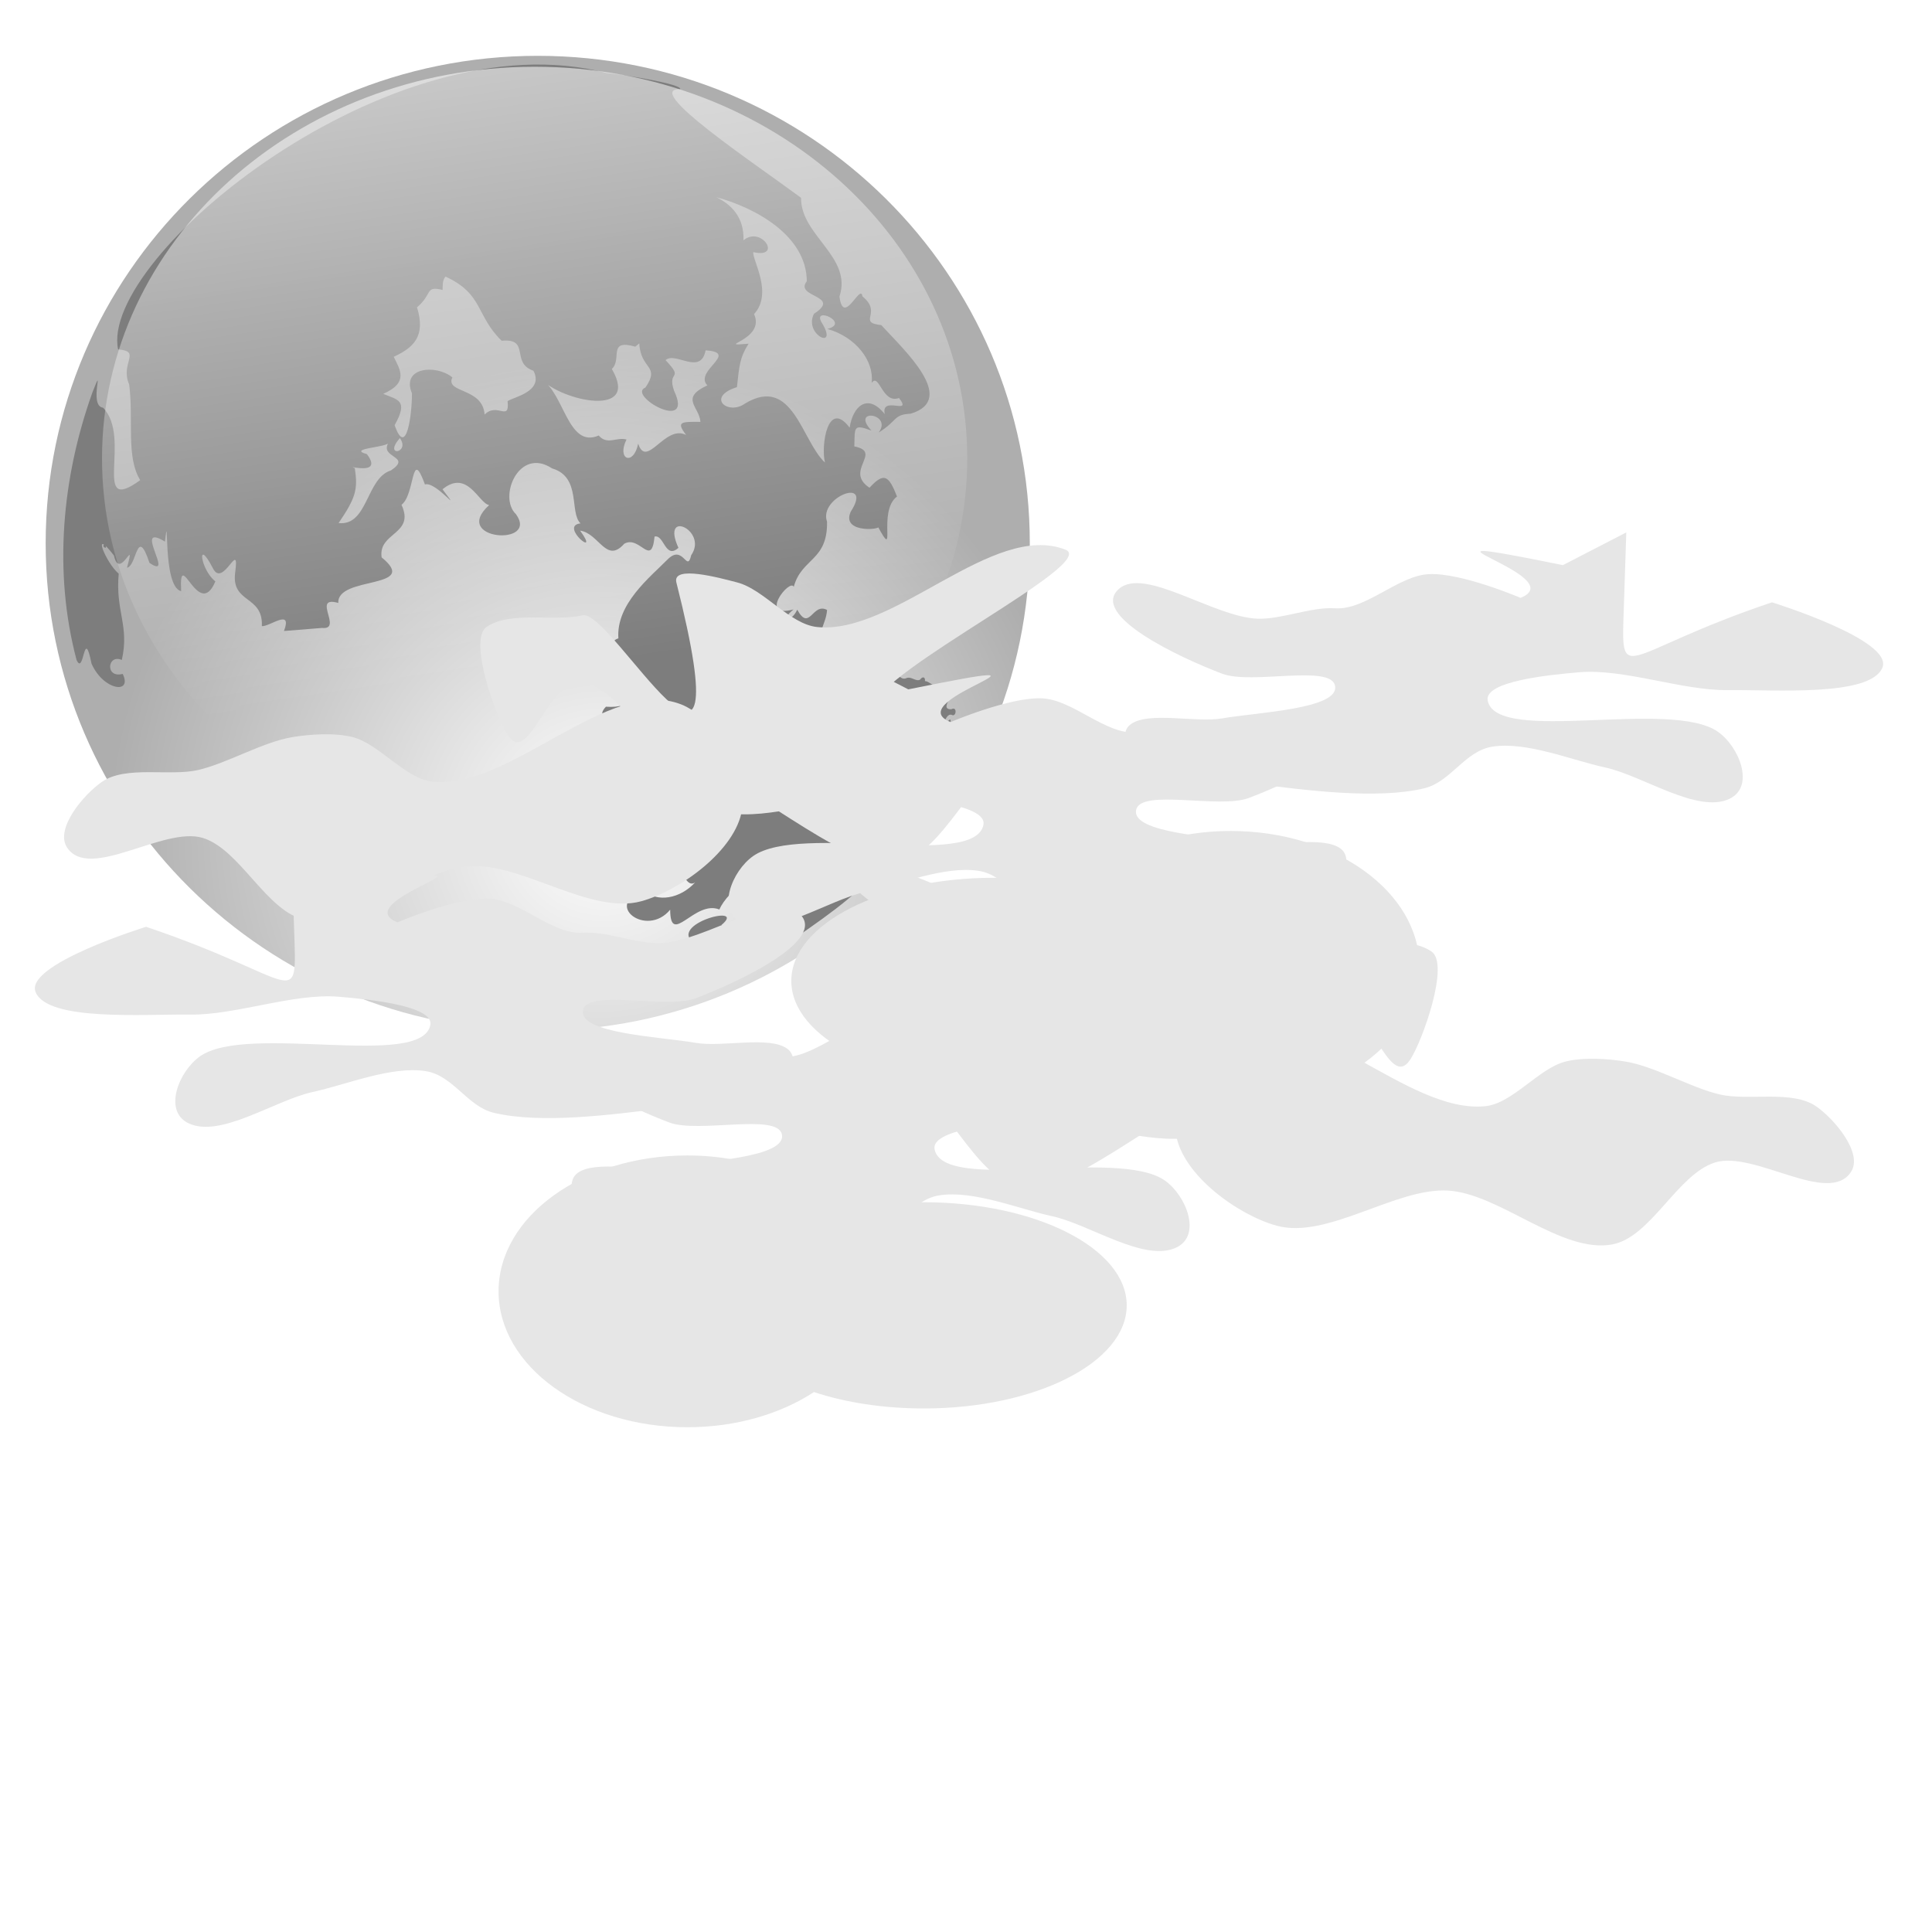 <?xml version="1.0" encoding="UTF-8" standalone="no"?>
<!-- Created with Inkscape (http://www.inkscape.org/) -->

<svg
   xmlns:dc="http://purl.org/dc/elements/1.1/"
   xmlns:cc="http://creativecommons.org/ns#"
   xmlns:rdf="http://www.w3.org/1999/02/22-rdf-syntax-ns#"
   xmlns:svg="http://www.w3.org/2000/svg"
   xmlns="http://www.w3.org/2000/svg"
   xmlns:xlink="http://www.w3.org/1999/xlink"
   xmlns:sodipodi="http://sodipodi.sourceforge.net/DTD/sodipodi-0.dtd"
   xmlns:inkscape="http://www.inkscape.org/namespaces/inkscape"
   id="svg2873"
   sodipodi:version="0.32"
   inkscape:version="0.91 r13725"
   width="256"
   height="256"
   sodipodi:docname="weather-few-clouds-night.svg"
   inkscape:output_extension="org.inkscape.output.svg.inkscape"
   version="1.1">
  <defs
     id="defs2876">
    <filter
       inkscape:collect="always"
       id="filter3667"
       x="-0.066"
       width="1.131"
       y="-0.187"
       height="1.375">
      <feGaussianBlur
         inkscape:collect="always"
         stdDeviation="2.491"
         id="feGaussianBlur3669" />
    </filter>
    <filter
       inkscape:collect="always"
       id="filter3671"
       x="-0.081"
       width="1.161"
       y="-0.186"
       height="1.372">
      <feGaussianBlur
         inkscape:collect="always"
         stdDeviation="2.491"
         id="feGaussianBlur3673" />
    </filter>
    <filter
       inkscape:collect="always"
       id="filter3675"
       x="-0.086"
       width="1.172"
       y="-0.159"
       height="1.317">
      <feGaussianBlur
         inkscape:collect="always"
         stdDeviation="2.491"
         id="feGaussianBlur3677" />
    </filter>
    <filter
       inkscape:collect="always"
       id="filter3679"
       x="-0.075"
       width="1.149"
       y="-0.229"
       height="1.457">
      <feGaussianBlur
         inkscape:collect="always"
         stdDeviation="2.491"
         id="feGaussianBlur3681" />
    </filter>
    <linearGradient
       id="linearGradient3578">
      <stop
         id="stop3580"
         stop-color="#000000"
         stop-opacity="1" />
      <stop
         offset="1"
         id="stop3582"
         stop-color="#fffcfc"
         stop-opacity="1" />
    </linearGradient>
    <linearGradient
       id="linearGradient2246">
      <stop
         id="stop2247"
         stop-color="#ffffff"
         stop-opacity="1" />
      <stop
         id="stop2248"
         offset="1"
         stop-color="#ffffff"
         stop-opacity="0" />
    </linearGradient>
    <linearGradient
       id="linearGradient2253">
      <stop
         id="stop2254"
         stop-color="#ffffff"
         stop-opacity="1" />
      <stop
         id="stop2255"
         offset="1"
         stop-color="#aeaeae"
         stop-opacity="1" />
    </linearGradient>
    <radialGradient
       gradientTransform="matrix(1.423,0,0,1.41,-528.865,-397.257)"
       gradientUnits="userSpaceOnUse"
       xlink:href="#linearGradient2253"
       id="radialGradient5375"
       fy="413.39"
       fx="476.52"
       r="79.38"
       cy="414.54"
       cx="474.26" />
    <linearGradient
       gradientTransform="matrix(1.991,0,0,1.802,-194.39,-418.264)"
       gradientUnits="userSpaceOnUse"
       xlink:href="#linearGradient2246"
       id="linearGradient5376"
       y2="317.26"
       x2="149.75"
       y1="216.58"
       x1="133.29" />
    <linearGradient
       gradientTransform="matrix(1.625,0,0,1.186,-332.658,-238.651)"
       gradientUnits="userSpaceOnUse"
       xlink:href="#linearGradient2246"
       id="linearGradient5377"
       y2="307.98"
       x2="164.76"
       y1="245.85"
       x1="160.01" />
  </defs>
  <sodipodi:namedview
     inkscape:window-height="1056"
     inkscape:window-width="1920"
     inkscape:pageshadow="2"
     inkscape:pageopacity="0"
     guidetolerance="10.0"
     gridtolerance="10.0"
     objecttolerance="10.0"
     borderopacity="1.0"
     bordercolor="#666666"
     pagecolor="#ffffff"
     id="base"
     showgrid="false"
     inkscape:zoom="3.5585938"
     inkscape:cx="128"
     inkscape:cy="161.72119"
     inkscape:window-x="0"
     inkscape:window-y="0"
     inkscape:current-layer="svg2873"
     inkscape:window-maximized="1" />
  <g
     id="layer1"
     inkscape:label="1. réteg"
     transform="matrix(0.568,0,0,0.568,-4.441,4.329)">
    <path
       style="fill:url(#radialGradient5375);fill-opacity:1;fill-rule:evenodd;stroke:none;stroke-width:0.446;stroke-linecap:butt;stroke-linejoin:miter;stroke-miterlimit:4;stroke-opacity:1"
       stroke-miterlimit="4"
       id="path1708"
       d="m 248.054,119.122 c 0.01,62.803 -51.387,113.72 -114.791,113.72 -63.404,0 -114.801,-50.917 -114.791,-113.72 -0.01,-62.803 51.387,-113.72 114.791,-113.72 63.404,0 114.801,50.917 114.791,113.72 z"
       inkscape:connector-curvature="0" />
    <g
       style="fill:#7d7d7d;fill-opacity:1"
       id="g5125"
       transform="matrix(0.494,0,0,0.489,-190.611,-106.476)">
      <path
         style="fill:#7d7d7d;fill-opacity:1;stroke:none"
         sodipodi:nodetypes="ccccccccccccccccccccccccccccccccccccccccccccccccccccccccccccccccccccccccccccccccccccccccccccccccccccccccccccccccccccccccccccccccccccccccccc"
         inkscape:connector-curvature="0"
         id="path923"
         d="m 699.127,584.296 c 1.407,-6.036 -13.436,-19.643 -8.22,-5.765 C 678.18,579.264 663.907,579.811 669,597.875 M 553.75,501.719 c 10.078,1.086 -5.162,-15.595 7.678,-11.926 -0.649,-13.067 39.114,-6.386 20.475,-21.73 -1.763,-12.035 15.911,-10.869 9.383,-25.078 6.551,-5.007 4.432,-28.119 11.064,-9.708 5.227,-1.73 18.512,16.016 8.301,2.294 11.774,-9.774 17.103,6.739 22.025,7.548 -18.333,16.706 23.694,19.88 12.684,4.365 -8.556,-8.079 1.33,-32.366 17.035,-21.867 13.952,4.107 8.043,21.086 13.42,26.228 -10.404,1.127 9.895,17.471 -0.19,3.453 8.951,1.295 12.328,15.986 20.821,6.281 7.362,-4.295 12.875,11.663 14.337,-3.45 4.507,-1.122 5,11.083 11.278,5.371 -8.518,-18.897 14.111,-8.204 6.034,3.499 -2.022,8.769 -3.691,-5.439 -11.075,1.966 -8.488,8.673 -24.487,21.376 -23.313,37.755 -12.165,3.231 21.634,34.533 -5.898,32.586 -8.678,9.382 18.72,4.019 2.425,15.914 10.143,7.507 5.609,-15.807 18.642,-6.652 11.038,-6.611 27.602,-11.332 25.575,5.386 3.84,9.896 19.866,15.134 1.429,18.224 -0.649,2.943 -3.728,22.032 -6.047,9.036 -9.809,-2.978 -1.922,12.197 -10.308,7.681 11.981,4.998 2.897,27.837 -1.138,8.173 -7.041,11.993 4.186,11.831 4.093,20.991 2.08,0.45 3.768,7.735 7.499,5.016 -7.075,7.889 -17.993,9.715 -24.103,3.945 -19.703,6.44 1.032,22.822 12.281,9.123 0.082,17.926 11.537,-4.801 23.229,-0.106 3.766,-8.792 21.645,-24.385 26.804,-6.257 14.055,-1.689 -3.917,10.23 -0.813,17.242 -8.09,6.156 -18.676,-4.595 -25.935,4.883 -3.598,-5.758 9.147,-8.32 0.936,-8.457 13.153,-11.052 -29.897,0.682 -10.436,10.07 -7.479,0.085 -8.656,-6.962 -15.085,2.608 12.02,0.758 5.885,16.122 21.734,11.119 6.785,1.921 28.786,-13.003 40.045,-18.626 14.428,-10.148 34.741,-24.297 41.174,-37.591 -12.48,11.578 5.268,-11.954 7.475,-17.778 8.236,2.184 -12.33,-13.817 -15.532,-1.238 -7.66,0.583 -27.453,22.33 -15.111,5.028 -21.186,-4.059 -10.702,-28.679 -14.955,-44.428 3.862,-14.338 -10.544,-37.998 10.776,-38.288 -6.854,-9.726 -0.682,-13.32 -0.222,-21.177 -6.902,-3.758 -8.251,10.694 -14.077,-0.143 -2.862,6.394 -8.541,5.383 -1.753,-0.096 -17.046,4.521 -1.628,-15.076 0.107,-10.788 3.697,-13.829 16.028,-12.24 15.724,-31.068 -4.167,-11.761 22.008,-21.679 11.215,-4.847 -5.108,11.138 17.286,8.456 12.559,6.741 9.651,18.136 -0.24,-6.776 9.263,-13.921 -3.875,-10.014 -6.097,-11.754 -12.996,-4.188 -12.173,-8.115 6.478,-17.013 -7.163,-19.715 0.289,-9.196 -0.609,-10.778 8.104,-7.552 -10.117,-10.932 10.186,-8.211 3.386,0.921 9.092,-5.651 6.817,-8.563 15.139,-8.974 22.444,-6.876 -3.403,-30.61 -13.901,-42.266 -11.643,-1.269 0.857,-5.73 -8.897,-13.692 -0.856,-6.661 -8.971,14.736 -10.853,0.067 6.243,-18.96 -18.373,-29.084 -18.128,-47.099 -22.256,-16.652 -75.129,-52.177 -57.13,-51.817 1.469,-2.247 -24.98,-6.739 -34.755,-7.712 -101.267,-26.967 -239.726,87.955 -230.635,131.855 11.315,0.873 0.787,6.45 5.229,16.693 2.15,16.88 -1.558,34.62 5.208,45.663 -23.392,17.305 -3.688,-20.245 -17.535,-34.544 -7.132,-0.837 1.239,-23.277 -5.072,-7.185 -14.35,40.584 -18.447,85.628 -7.45,127.514 3.601,8.044 3.378,-16.975 7.071,1.769 5.646,12.918 19.49,14.707 14.718,4.893 -8.456,2.218 -7.229,-9.663 -0.418,-6.655 3.693,-16.334 -3.092,-23.173 -1.459,-41.158 -6.063,-5.077 -13.219,-23.07 -2.246,-8.666 2.696,12.67 10.509,-10.544 6.155,5.822 4.697,-0.705 4.593,-20.522 10.624,-2.297 12.516,8.508 -8.382,-19.858 7.297,-10.15 2.141,-18.31 -1.407,21.593 7.646,23.623 -1.11,-22.396 8.171,14.58 16.165,-4.664 -7.011,-5.433 -9.087,-21.666 -1.195,-6.313 4.868,10.053 12.811,-14.837 10.528,2.223 -1.828,14.811 13.286,10.56 12.619,25.447 3.748,0.308 14.547,-8.732 10.447,2.32 M 739.938,296.219 c 18.63,5.106 42.566,18.372 42.749,40.084 -6.087,7.839 16.863,6.691 3.366,15.564 -5.049,10.119 12.18,17.893 3.517,3.932 -4.147,-7.71 13.735,0.423 2.841,3.281 13.351,3.829 22.133,15.154 20.893,25.74 3.604,-5.051 4.971,10.167 12.917,7.205 6.651,8.628 -8.694,-1.448 -6.738,7.686 -8.029,-10.18 -15.043,-3.89 -16.57,6.468 -10.405,-13.897 -13.639,8.698 -11.656,16.645 -11.021,-10.305 -15.188,-41.781 -37.667,-28.214 -7.998,5.977 -18.829,-2.954 -3.911,-7.768 1.153,-10.38 1.344,-14.092 5.495,-20.702 -17.007,1.434 8.278,-1.511 2.599,-14.15 9.181,-10.065 -1.079,-26.203 -0.337,-29.536 13.945,3.158 3.76,-12.805 -4.664,-5.653 0.415,-10.961 -5.775,-17.123 -12.834,-20.58 z M 612.094,334.125 c 17.938,8.336 14.235,18.543 26.478,30.591 13.815,-1.288 3.992,10.456 15.036,14.32 4.985,9.912 -9.355,12.496 -12.226,14.507 1.046,10.075 -4.944,0.362 -10.853,6.381 -0.892,-13.04 -18.734,-10.08 -15.243,-17.732 -7.484,-6.26 -24.281,-5.028 -19.062,7.603 0.038,9.997 -2.648,31.129 -8.187,15.209 6.657,-12.039 1.495,-12.031 -5.382,-14.963 12.248,-5.418 7.847,-11.61 4.97,-17.665 8.954,-4.244 15.324,-9.455 10.978,-23.613 7.449,-6.282 3.668,-10.435 12.077,-8.278 0.107,-1.92 -0.151,-4.772 1.414,-6.359 z m 91.469,31.844 c 0.677,12.76 10.099,10.33 2.912,21.077 -9.015,3.622 23.119,22.115 13.557,1.602 -3.606,-10.285 5.129,-4.799 -4.049,-14.693 4.664,-4.251 16.53,7.536 18.918,-4.663 16.222,1.117 -5.721,9.781 0.812,16.717 -13.19,6.17 -3.718,10.151 -3.267,17.416 -8.913,-0.074 -11.69,-0.229 -6.767,6.232 -9.96,-5.174 -18.681,16.493 -22.633,4.119 -2.131,10.801 -10.284,7.751 -5.512,-1.942 -4.607,-1.332 -9.135,2.831 -13.121,-1.911 -14.601,6.378 -16.267,-20.357 -27.127,-26.859 9.724,10.47 46.892,18.568 33.313,-4.895 5.005,-4.591 -2.144,-14.503 11.102,-10.621 z M 590.5,411.156 c 5.157,7.226 -8.061,9.302 0,0 z m -5.188,1.906 c -5.017,7.721 11.334,6.478 0.997,13.509 -11.774,3.652 -10.825,26.645 -24.732,25.123 8.106,-12.053 9.174,-16.013 7.658,-26.188 -5.459,-2.084 13.954,4.387 5.726,-6.684 -9.972,-2.856 10.859,-3.144 10.351,-5.76 z" />
      <path
         style="fill:#7d7d7d;fill-opacity:1;stroke:none"
         id="path931"
         transform="matrix(0.058,0.058,0.058,-0.058,316.19,457.3)"
         d="m 2170,5070 c -8,-5 -11,-12 -7,-16 4,-4 13,-2 19,4 15,15 7,24 -12,12 z"
         inkscape:connector-curvature="0" />
      <path
         style="fill:#7d7d7d;fill-opacity:1;stroke:none"
         id="path933"
         transform="matrix(0.058,0.058,0.058,-0.058,316.19,457.3)"
         d="m 2113,5024 c 3,-3 12,-4 19,-1 8,3 5,6 -6,6 -11,1 -17,-2 -13,-5 z"
         inkscape:connector-curvature="0" />
      <path
         sodipodi:nodetypes="ccccccccccccccccccccccccccccccccc"
         inkscape:connector-curvature="0"
         id="path962"
         d="m 844.532,528.701 c -2.397,1.425 -3.796,-1.572 -6.062,-1.612 0.255,-2.05 -1.164,-2.361 -2.272,-0.721 -2.06,1.172 -4.263,-1.863 -6.737,-0.596 -3.07,1.159 -4.453,-4.569 -7.17,-1.25 -6.894,1.053 -21.334,23.146 -21.673,27.51 -0.036,2.455 -1.891,4.05 0.348,6.097 0.876,1.903 -3.009,3.222 -0.534,4.984 1.128,2.995 -0.519,8.371 3.677,9.417 2.491,-0.492 0.811,4.043 2.972,1.681 2.547,0.96 5.257,1.775 8.14,1.441 3.66,0.297 -0.774,3.408 -2.338,2.254 -0.835,1.961 -5.148,2.244 -2.357,4.724 1.487,1.289 1.448,3.306 1.755,4.774 2.887,-0.049 -0.739,-4.058 1.401,-5.649 0.925,-1.861 3.048,-4.79 5.303,-2.932 2.309,-0.292 -1.004,-4.81 2.029,-2.625 2.551,-1.434 3.545,-4.831 6.029,-6.58 2.948,-1.891 -0.558,2.702 1.331,3.653 0.226,1.23 -2.107,3.714 0.776,2.995 3.775,0.818 5.95,-2.946 7.585,-5.676 4.19,-6.099 13.742,-17.546 8.104,-17.865 0.738,-1.931 4.402,-0.556 6.261,-1.285 0.628,-1.036 -2.365,-2.804 -0.623,-4.543 0.704,-3.93 -2.211,1.276 -2.806,0.661 -0.11,-1.795 1.662,-5.264 3.58,-4.305 2.028,1.053 2.564,-4.342 -0.308,-2.746 -3.803,0.194 -1.922,-3.009 -1.063,-4.896 0.216,-1.457 0.54,-5.513 -1.581,-4.671 1.89,3.229 -0.922,6.695 -3.489,8.519 -3.054,2.927 -5.384,-3.093 -1.556,-3.895 1.932,-1.895 3.51,-4.424 4.146,-7.106 -0.602,-1.02 -2.019,0.161 -2.867,0.243 z"
         style="fill:#7d7d7d;fill-opacity:1;stroke:none" />
      <path
         style="fill:#7d7d7d;fill-opacity:1;stroke:none"
         id="path1013"
         transform="matrix(0.058,0.058,0.058,-0.058,316.19,457.3)"
         d="m 1000,1585 c 0,-2 9,-9 20,-15 16,-9 18,-8 14,5 -5,13 -34,22 -34,10 z"
         inkscape:connector-curvature="0" />
      <path
         style="fill:#7d7d7d;fill-opacity:1;stroke:none"
         id="path1020"
         transform="matrix(0.058,0.058,0.058,-0.058,316.19,457.3)"
         d="m 1200,1121 c 0,-6 5,-11 10,-11 5,0 10,2 10,4 0,3 -5,8 -10,11 -5,3 -10,1 -10,-4 z"
         inkscape:connector-curvature="0" />
    </g>
    <path
       style="fill:url(#linearGradient5376);fill-opacity:0.75;fill-rule:evenodd;stroke:none;stroke-width:1.25;stroke-linecap:butt;stroke-linejoin:miter;stroke-opacity:1"
       id="path1913"
       d="m 233.463,99.324 c 0.015,50.459 -45.174,91.371 -100.922,91.371 -55.748,0 -100.937,-40.912 -100.922,-91.371 -0.015,-50.459 45.174,-91.371 100.922,-91.371 55.748,0 100.937,40.912 100.922,91.371 l 0,0 z"
       inkscape:connector-curvature="0" />
  </g>
  <g
     id="g3687"
     transform="matrix(1.121,0,0,1.121,105.464,38.359)">
    <path
       sodipodi:nodetypes="csssssssssssssssssssssss"
       id="path2884"
       d="M 13.282,47.266 C 35.525,42.756 11.797,48.502 18.28,51.134 C 18.28,51.134 25.261,48.148 29.109,48.328 C 32.753,48.498 36.583,52.612 40.216,52.366 C 43.01,52.176 46.574,53.701 49.379,53.597 C 54.56,53.403 62.746,47.405 65.762,50.079 C 69.248,53.171 58.691,58.153 53.544,60.103 C 50.066,61.422 40.751,58.965 40.216,61.51 C 39.636,64.272 49.301,64.647 53.544,65.379 C 56.695,65.923 62.244,64.515 64.374,66.083 C 65.516,66.923 65.133,68.882 64.096,69.776 C 61.364,72.129 54.18,72.548 49.657,73.117 C 43.769,73.857 35.276,74.995 29.664,73.645 C 26.525,72.889 24.872,69.23 21.612,68.721 C 17.568,68.088 12.223,70.326 8.284,71.183 C 3.792,72.159 -2.659,76.701 -6.433,74.876 C -9.431,73.426 -7.575,68.734 -5.045,66.962 C 0.555,63.04 21.158,68.518 22.167,63.269 C 22.604,60.997 14.92,60.23 11.338,59.928 C 6.042,59.48 -0.814,62.097 -6.155,62.038 C -11.793,61.975 -23.008,62.847 -24.482,59.4 C -25.884,56.121 -11.431,51.662 -11.431,51.662 C 6.818,57.798 6.399,62.076 6.062,51.838 L 5.784,43.397"
       stroke-opacity="1"
       fill="#e6e6e6"
       filter="url(#filter3667)"
       fill-rule="evenodd"
       stroke="none"
       stroke-linejoin="miter"
       stroke-linecap="butt"
       stroke-width="0.798" />
    <path
       sodipodi:nodetypes="cssssssssssss"
       id="path2886"
       d="M -82.009,58.182 C -79.176,56.243 -73.993,57.576 -70.649,56.797 C -67.219,55.997 -63.04,53.508 -59.567,52.918 C -57.437,52.556 -54.455,52.373 -52.364,52.918 C -49.231,53.734 -46.164,57.846 -42.944,58.182 C -33.766,59.139 -22.17,45.68 -13.576,49.039 C -9.552,50.611 -5.705,57.239 -6.372,61.506 C -7.118,66.274 -13.632,71.039 -18.286,72.312 C -24.261,73.946 -32.327,67.8 -38.511,68.156 C -44.625,68.507 -51.877,75.608 -57.905,74.528 C -62.505,73.704 -65.633,66.219 -70.095,64.831 C -74.709,63.396 -83.541,69.997 -86.165,65.939 C -87.598,63.722 -84.187,59.673 -82.009,58.182 z"
       stroke-opacity="1"
       fill="#e6e6e6"
       filter="url(#filter3679)"
       fill-rule="evenodd"
       stroke="none"
       stroke-linejoin="miter"
       stroke-linecap="butt"
       stroke-width="1" />
    <path
       d="M -36.571,39.896 C -33.738,37.957 -28.556,39.29 -25.212,38.511 C -21.782,37.711 -5.931,67.054 -14.13,34.632 C -14.66,32.537 -9.018,34.087 -6.926,34.632 C -3.794,35.448 -0.726,39.56 2.494,39.896 C 11.671,40.853 23.267,27.395 31.861,30.753 C 35.885,32.326 9.81,45.048 9.143,49.316 C 8.397,54.083 31.806,52.753 27.152,54.026 C 21.177,55.66 17.543,67.523 11.359,67.879 C 5.245,68.23 -6.439,57.322 -12.468,56.242 C -17.067,55.418 -20.196,47.933 -24.658,46.545 C -29.272,45.11 -31.454,56.699 -34.078,52.641 C -35.511,50.424 -38.75,41.387 -36.571,39.896 z"
       id="path3658"
       sodipodi:nodetypes="cssssssssssss"
       stroke-opacity="1"
       fill="#e6e6e6"
       filter="url(#filter3675)"
       fill-rule="evenodd"
       stroke="none"
       stroke-linejoin="miter"
       stroke-linecap="butt"
       stroke-width="1" />
    <path
       id="path3660"
       d="M 51.392,64.005 C 43.973,64.005 37.416,66.642 33.361,70.661 C 30.326,69.954 26.978,69.536 23.423,69.536 C 10.195,69.536 -0.545,74.995 -0.545,81.724 C -0.545,88.453 10.195,93.911 23.423,93.911 C 28.225,93.911 32.673,93.212 36.423,91.974 C 40.383,94.561 45.63,96.13 51.392,96.13 C 63.703,96.13 73.705,88.938 73.705,80.068 C 73.705,71.197 63.703,64.005 51.392,64.005 z"
       stroke-opacity="1"
       fill="#e6e6e6"
       filter="url(#filter3671)"
       stroke="none"
       fill-opacity="1" />
    <path
       d="M 90.655,32.582 C 68.412,28.072 92.14,33.818 85.657,36.451 C 85.657,36.451 78.676,33.464 74.828,33.644 C 71.184,33.814 67.354,37.928 63.721,37.682 C 60.927,37.492 57.363,39.017 54.558,38.913 C 49.377,38.719 41.191,32.721 38.175,35.395 C 34.689,38.487 45.245,43.469 50.393,45.419 C 53.871,46.738 63.186,44.281 63.721,46.826 C 64.301,49.588 54.636,49.963 50.393,50.695 C 47.242,51.239 41.693,49.831 39.563,51.399 C 38.421,52.239 38.803,54.198 39.841,55.092 C 42.573,57.445 49.756,57.864 54.28,58.433 C 60.168,59.173 68.661,60.311 74.272,58.961 C 77.412,58.205 79.065,54.546 82.325,54.037 C 86.369,53.404 91.714,55.643 95.653,56.499 C 100.145,57.475 106.596,62.017 110.37,60.192 C 113.368,58.742 111.511,54.05 108.982,52.278 C 103.382,48.356 82.778,53.834 81.77,48.585 C 81.333,46.313 89.017,45.546 92.599,45.244 C 97.894,44.796 104.751,47.413 110.092,47.354 C 115.73,47.291 126.945,48.163 128.419,44.716 C 129.821,41.437 115.368,36.978 115.368,36.978 C 97.119,43.114 97.538,47.392 97.875,37.154 L 98.152,28.713"
       id="path3665"
       sodipodi:nodetypes="csssssssssssssssssssssss"
       stroke-opacity="1"
       fill="#e6e6e6"
       filter="url(#filter3667)"
       fill-rule="evenodd"
       stroke="none"
       stroke-linejoin="miter"
       stroke-linecap="butt"
       stroke-width="0.798" />
  </g>
  <g
     transform="matrix(-1.121,0,0,1.121,148.685,81.354)"
     id="g3465">
    <path
       d="M 13.282,47.266 C 35.525,42.756 11.797,48.502 18.28,51.134 C 18.28,51.134 25.261,48.148 29.109,48.328 C 32.753,48.498 36.583,52.612 40.216,52.366 C 43.01,52.176 46.574,53.701 49.379,53.597 C 54.56,53.403 62.746,47.405 65.762,50.079 C 69.248,53.171 58.691,58.153 53.544,60.103 C 50.066,61.422 40.751,58.965 40.216,61.51 C 39.636,64.272 49.301,64.647 53.544,65.379 C 56.695,65.923 62.244,64.515 64.374,66.083 C 65.516,66.923 65.133,68.882 64.096,69.776 C 61.364,72.129 54.18,72.548 49.657,73.117 C 43.769,73.857 35.276,74.995 29.664,73.645 C 26.525,72.889 24.872,69.23 21.612,68.721 C 17.568,68.088 12.223,70.326 8.284,71.183 C 3.792,72.159 -2.659,76.701 -6.433,74.876 C -9.431,73.426 -7.575,68.734 -5.045,66.962 C 0.555,63.04 21.158,68.518 22.167,63.269 C 22.604,60.997 14.92,60.23 11.338,59.928 C 6.042,59.48 -0.814,62.097 -6.155,62.038 C -11.793,61.975 -23.008,62.847 -24.482,59.4 C -25.884,56.121 -11.431,51.662 -11.431,51.662 C 6.818,57.798 6.399,62.076 6.062,51.838 L 5.784,43.397"
       id="path3467"
       sodipodi:nodetypes="csssssssssssssssssssssss"
       stroke-opacity="1"
       fill="#e6e6e6"
       filter="url(#filter3667)"
       fill-rule="evenodd"
       stroke="none"
       stroke-linejoin="miter"
       stroke-linecap="butt"
       stroke-width="0.798" />
    <path
       d="M -82.009,58.182 C -79.176,56.243 -73.993,57.576 -70.649,56.797 C -67.219,55.997 -63.04,53.508 -59.567,52.918 C -57.437,52.556 -54.455,52.373 -52.364,52.918 C -49.231,53.734 -46.164,57.846 -42.944,58.182 C -33.766,59.139 -22.17,45.68 -13.576,49.039 C -9.552,50.611 -5.705,57.239 -6.372,61.506 C -7.118,66.274 -13.632,71.039 -18.286,72.312 C -24.261,73.946 -32.327,67.8 -38.511,68.156 C -44.625,68.507 -51.877,75.608 -57.905,74.528 C -62.505,73.704 -65.633,66.219 -70.095,64.831 C -74.709,63.396 -83.541,69.997 -86.165,65.939 C -87.598,63.722 -84.187,59.673 -82.009,58.182 z"
       id="path3469"
       sodipodi:nodetypes="cssssssssssss"
       stroke-opacity="1"
       fill="#e6e6e6"
       filter="url(#filter3679)"
       fill-rule="evenodd"
       stroke="none"
       stroke-linejoin="miter"
       stroke-linecap="butt"
       stroke-width="1" />
    <path
       sodipodi:nodetypes="cssssssssssss"
       id="path3471"
       d="M -36.571,39.896 C -33.738,37.957 -28.556,39.29 -25.212,38.511 C -21.782,37.711 -5.931,67.054 -14.13,34.632 C -14.66,32.537 -9.018,34.087 -6.926,34.632 C -3.794,35.448 -0.726,39.56 2.494,39.896 C 11.671,40.853 23.267,27.395 31.861,30.753 C 35.885,32.326 9.81,45.048 9.143,49.316 C 8.397,54.083 31.806,52.753 27.152,54.026 C 21.177,55.66 17.543,67.523 11.359,67.879 C 5.245,68.23 -6.439,57.322 -12.468,56.242 C -17.067,55.418 -20.196,47.933 -24.658,46.545 C -29.272,45.11 -31.454,56.699 -34.078,52.641 C -35.511,50.424 -38.75,41.387 -36.571,39.896 z"
       stroke-opacity="1"
       fill="#e6e6e6"
       filter="url(#filter3675)"
       fill-rule="evenodd"
       stroke="none"
       stroke-linejoin="miter"
       stroke-linecap="butt"
       stroke-width="1" />
    <path
       d="M 51.392,64.005 C 43.973,64.005 37.416,66.642 33.361,70.661 C 30.326,69.954 26.978,69.536 23.423,69.536 C 10.195,69.536 -0.545,74.995 -0.545,81.724 C -0.545,88.453 10.195,93.911 23.423,93.911 C 28.225,93.911 32.673,93.212 36.423,91.974 C 40.383,94.561 45.63,96.13 51.392,96.13 C 63.703,96.13 73.705,88.938 73.705,80.068 C 73.705,71.197 63.703,64.005 51.392,64.005 z"
       id="path3473"
       stroke-opacity="1"
       fill="#e6e6e6"
       filter="url(#filter3671)"
       stroke="none"
       fill-opacity="1" />
    <path
       sodipodi:nodetypes="csssssssssssssssssssssss"
       id="path3475"
       d="M 90.655,32.582 C 68.412,28.072 92.14,33.818 85.657,36.451 C 85.657,36.451 78.676,33.464 74.828,33.644 C 71.184,33.814 67.354,37.928 63.721,37.682 C 60.927,37.492 57.363,39.017 54.558,38.913 C 49.377,38.719 41.191,32.721 38.175,35.395 C 34.689,38.487 45.245,43.469 50.393,45.419 C 53.871,46.738 63.186,44.281 63.721,46.826 C 64.301,49.588 54.636,49.963 50.393,50.695 C 47.242,51.239 41.693,49.831 39.563,51.399 C 38.421,52.239 38.803,54.198 39.841,55.092 C 42.573,57.445 49.756,57.864 54.28,58.433 C 60.168,59.173 68.661,60.311 74.272,58.961 C 77.412,58.205 79.065,54.546 82.325,54.037 C 86.369,53.404 91.714,55.643 95.653,56.499 C 100.145,57.475 106.596,62.017 110.37,60.192 C 113.368,58.742 111.511,54.05 108.982,52.278 C 103.382,48.356 82.778,53.834 81.77,48.585 C 81.333,46.313 89.017,45.546 92.599,45.244 C 97.894,44.796 104.751,47.413 110.092,47.354 C 115.73,47.291 126.945,48.163 128.419,44.716 C 129.821,41.437 115.368,36.978 115.368,36.978 C 97.119,43.114 97.538,47.392 97.875,37.154 L 98.152,28.713"
       stroke-opacity="1"
       fill="#e6e6e6"
       filter="url(#filter3667)"
       fill-rule="evenodd"
       stroke="none"
       stroke-linejoin="miter"
       stroke-linecap="butt"
       stroke-width="0.798" />
  </g>
  <g
     font-size="7.5"
     font-variant="normal"
     letter-spacing="0"
     font-stretch="normal"
     font-weight="bold"
     line-height="125%"
     word-spacing="0"
     font-style="normal"
     transform="translate(67.266,-42.781)"
     id="text4330"
     style="font-style:normal;font-variant:normal;font-weight:bold;font-stretch:normal;font-size:7.5px;line-height:125%;font-family:STIX;letter-spacing:0;word-spacing:0;fill:#000000;fill-opacity:1;stroke:none;stroke-width:1;stroke-linecap:butt;stroke-linejoin:miter;stroke-opacity:1">
    <path
       inkscape:connector-curvature="0"
       id="path4335"
       d="m -56.133,39.468 0,-0.188 c -0.307,0 -0.443,-0.165 -0.825,-1.073 l -1.665,-3.915 -0.21,0 -1.657,4.088 c -0.285,0.705 -0.398,0.84 -0.743,0.9 l 0,0.188 1.515,0 0,-0.188 c -0.443,-0.03 -0.608,-0.113 -0.608,-0.307 0,-0.18 0.142,-0.495 0.233,-0.728 l 0.098,-0.255 1.688,0 c 0.255,0.593 0.345,0.855 0.345,1.02 0,0.165 -0.098,0.225 -0.345,0.247 l -0.24,0.022 0,0.188 2.415,0 z m -2.288,-1.77 -1.462,0 0.705,-1.823 0.757,1.823 z" />
    <path
       inkscape:connector-curvature="0"
       id="path4337"
       d="m -55.761,34.398 0,0.188 c 0.525,0.045 0.63,0.15 0.63,0.735 l 0,3.203 c 0,0.383 -0.045,0.593 -0.292,0.69 -0.083,0.037 -0.195,0.052 -0.338,0.068 l 0,0.188 2.498,0 0,-0.188 c -0.593,-0.075 -0.652,-0.142 -0.652,-0.645 l 0,-1.44 c 0.99,-0.007 1.245,-0.03 1.567,-0.15 0.623,-0.233 0.968,-0.69 0.968,-1.29 0,-0.915 -0.765,-1.357 -2.018,-1.357 l -2.362,0 z m 1.845,0.525 c 0,-0.172 0.128,-0.263 0.375,-0.263 0.623,0 0.87,0.345 0.87,1.177 0,0.833 -0.307,1.087 -1.245,1.095 l 0,-2.01 z" />
  </g>
</svg>

